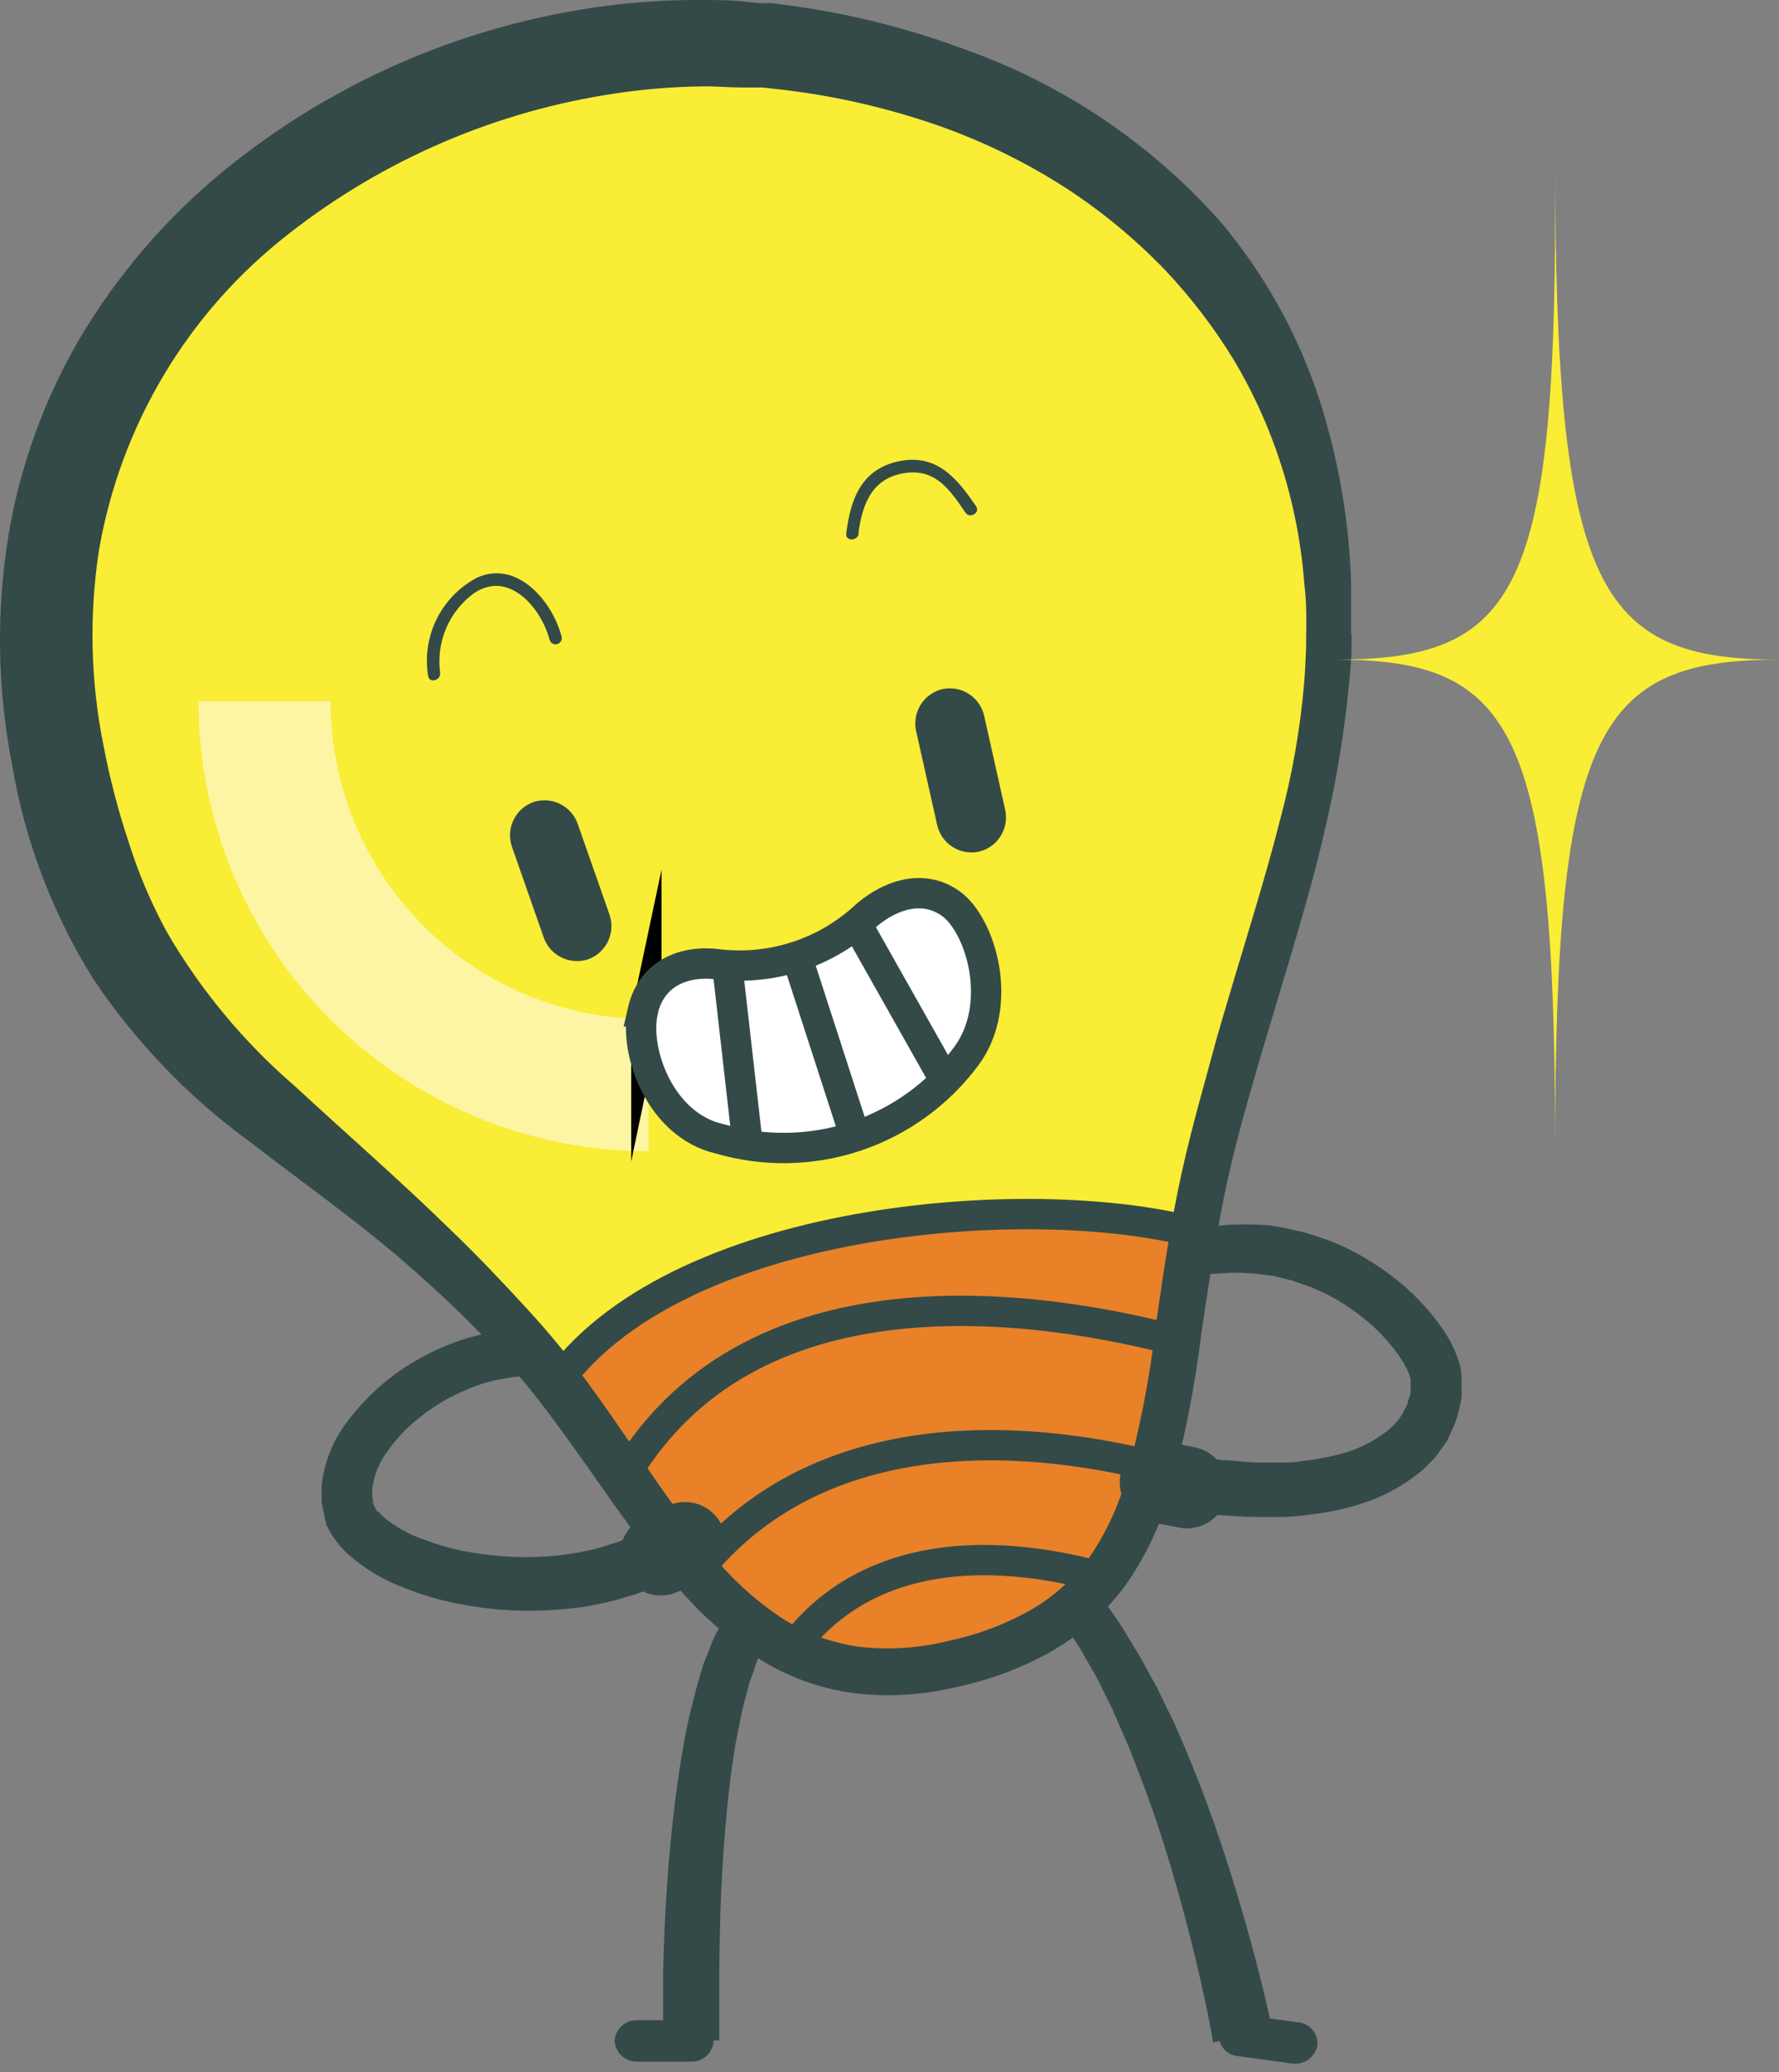 <svg width="67" height="78" viewBox="0 0 67 78" fill="none" xmlns="http://www.w3.org/2000/svg">
<rect x="0" y="0" width="67" height="78" fill="#808080" stroke="none"/>
<path d="M50.045 23.866C50.298 10.927 40.937 2.968 28.643 1.7C15.664 0.372 -2.12 10.994 2.421 29.781C5.076 40.668 11.529 41.538 19.548 50.407C24.613 56.01 27.05 64.348 35.308 62.761C45.266 60.889 43.155 52.392 45.704 42.739C47.749 35.025 49.919 30.159 50.045 23.866Z" fill="#F9ED35"/>
<path d="M45.287 46.483C39.226 44.598 24.966 45.229 20.678 52.458L27.124 60.577L30.31 62.469L33.377 62.96L36.77 62.237L41.417 59.833L42.778 57.955L44.51 52.066L45.287 46.483Z" fill="#E88128"/>
<path d="M24.422 40.847C20.587 40.847 16.909 39.324 14.198 36.612C11.486 33.901 9.963 30.223 9.963 26.388" stroke="#FDF5A3" stroke-width="4.973" stroke-miterlimit="10"/>
<path d="M24.223 57.125C23.855 57.303 23.573 57.619 23.437 58.005C23.301 58.39 23.324 58.814 23.5 59.183C23.588 59.365 23.711 59.528 23.862 59.663C24.013 59.798 24.189 59.901 24.38 59.968C24.571 60.034 24.774 60.063 24.976 60.051C25.178 60.039 25.375 59.988 25.558 59.9L26.467 59.468C26.649 59.38 26.813 59.257 26.947 59.106C27.082 58.955 27.186 58.779 27.252 58.588C27.319 58.397 27.347 58.194 27.335 57.992C27.324 57.79 27.272 57.592 27.184 57.41C27.097 57.227 26.974 57.064 26.823 56.928C26.672 56.793 26.497 56.688 26.305 56.621C26.114 56.554 25.912 56.525 25.709 56.536C25.507 56.548 25.309 56.599 25.126 56.687L24.223 57.125Z" fill="#344A48"/>
<path d="M44.404 57.496C44.602 57.536 44.806 57.536 45.004 57.497C45.202 57.458 45.39 57.38 45.557 57.267C45.725 57.155 45.869 57.011 45.981 56.843C46.093 56.675 46.171 56.486 46.209 56.288C46.249 56.09 46.249 55.886 46.21 55.687C46.171 55.489 46.093 55.3 45.981 55.132C45.868 54.964 45.724 54.819 45.556 54.706C45.388 54.594 45.2 54.516 45.001 54.476L44.012 54.277C43.611 54.199 43.195 54.282 42.855 54.51C42.516 54.738 42.28 55.091 42.2 55.492C42.16 55.69 42.16 55.895 42.2 56.094C42.24 56.293 42.318 56.482 42.431 56.65C42.544 56.818 42.689 56.963 42.858 57.075C43.026 57.187 43.216 57.265 43.415 57.304L44.404 57.496Z" fill="#344A48"/>
<path d="M23.147 76.815C23.159 77.034 23.257 77.239 23.42 77.386C23.583 77.533 23.797 77.609 24.016 77.598H26.008C26.227 77.609 26.442 77.533 26.605 77.386C26.767 77.239 26.866 77.034 26.878 76.815C26.864 76.597 26.765 76.393 26.602 76.248C26.439 76.103 26.226 76.027 26.008 76.038H24.016C23.799 76.027 23.585 76.103 23.422 76.248C23.259 76.393 23.16 76.597 23.147 76.815Z" fill="#344A48"/>
<path d="M45.905 76.509C45.892 76.616 45.901 76.724 45.932 76.826C45.962 76.929 46.013 77.025 46.081 77.108C46.149 77.19 46.234 77.258 46.329 77.307C46.424 77.356 46.529 77.385 46.636 77.392L48.627 77.665C48.845 77.704 49.07 77.656 49.253 77.532C49.437 77.408 49.565 77.218 49.61 77.001C49.623 76.894 49.614 76.786 49.583 76.683C49.553 76.581 49.502 76.485 49.434 76.402C49.366 76.32 49.281 76.252 49.186 76.203C49.091 76.154 48.986 76.125 48.879 76.118L46.888 75.846C46.67 75.808 46.446 75.856 46.263 75.98C46.08 76.104 45.952 76.293 45.905 76.509Z" fill="#344A48"/>
<path d="M35.297 31.062C35.376 31.399 35.584 31.693 35.877 31.879C36.17 32.065 36.524 32.129 36.864 32.057C37.201 31.978 37.495 31.77 37.681 31.477C37.867 31.184 37.931 30.83 37.859 30.491L37.063 26.933C36.983 26.595 36.775 26.301 36.482 26.115C36.19 25.929 35.836 25.865 35.496 25.937C35.158 26.016 34.865 26.224 34.679 26.517C34.493 26.81 34.429 27.164 34.5 27.503L35.297 31.062Z" fill="#344A48"/>
<path d="M20.484 35.304C20.603 35.628 20.843 35.893 21.154 36.043C21.465 36.193 21.823 36.216 22.15 36.107C22.476 35.99 22.743 35.75 22.894 35.438C23.045 35.127 23.069 34.769 22.96 34.441L21.752 30.995C21.633 30.669 21.392 30.403 21.079 30.253C20.767 30.103 20.408 30.081 20.079 30.192C19.755 30.311 19.489 30.551 19.34 30.862C19.189 31.173 19.167 31.531 19.276 31.858L20.484 35.304Z" fill="#344A48"/>
<path d="M24.342 38.166C24.023 39.666 24.973 42.295 27.164 42.812C30.436 43.543 34.094 42.64 36.278 39.792C37.745 37.887 36.869 35.012 35.767 34.202C34.672 33.386 33.391 33.877 32.521 34.7C31.802 35.351 30.954 35.841 30.031 36.139C29.109 36.436 28.134 36.534 27.17 36.426C25.909 36.24 24.654 36.698 24.342 38.192V38.166Z" stroke="#010101" stroke-width="1.142" stroke-miterlimit="10"/>
<path d="M49.197 23.873V23.381C49.197 23.049 49.197 22.565 49.123 21.981C48.994 20.247 48.632 18.539 48.048 16.902C47.637 15.748 47.114 14.636 46.488 13.583C45.746 12.363 44.878 11.224 43.899 10.184C42.773 9.012 41.516 7.972 40.155 7.084C38.63 6.102 36.995 5.304 35.282 4.707C33.404 4.058 31.46 3.613 29.487 3.379L28.717 3.293H28.517H28.338H27.927C27.442 3.293 26.918 3.24 26.393 3.253C25.328 3.268 24.266 3.355 23.213 3.512C18.712 4.171 14.461 5.992 10.879 8.797C7.082 11.744 4.529 16.008 3.722 20.746C3.351 23.183 3.412 25.666 3.902 28.081C4.137 29.312 4.455 30.525 4.851 31.713C5.221 32.888 5.706 34.025 6.298 35.105C7.57 37.286 9.197 39.24 11.111 40.887C13.043 42.673 15.094 44.452 17.019 46.338C17.989 47.267 18.911 48.243 19.814 49.225C20.724 50.209 21.571 51.249 22.35 52.339C23.897 54.47 25.231 56.66 26.798 58.499C27.537 59.407 28.404 60.201 29.374 60.856C30.291 61.465 31.336 61.854 32.428 61.991C33.526 62.108 34.635 62.031 35.707 61.766C36.768 61.544 37.791 61.166 38.741 60.644C39.626 60.145 40.397 59.466 41.005 58.652C41.582 57.815 42.03 56.895 42.332 55.924C42.895 53.955 43.295 51.943 43.527 49.909C43.813 47.917 44.098 45.979 44.503 44.147C44.908 42.315 45.406 40.642 45.831 39.048C46.747 35.889 47.623 33.187 48.188 30.943C48.654 29.228 48.965 27.475 49.117 25.705C49.163 25.094 49.183 24.623 49.19 24.311C49.197 23.999 49.19 23.833 49.19 23.833L49.197 23.873ZM50.903 23.873C50.903 23.873 50.903 24.045 50.903 24.377C50.903 24.709 50.863 25.214 50.796 25.858C50.611 27.711 50.3 29.549 49.867 31.361C49.336 33.691 48.466 36.426 47.537 39.553C47.086 41.106 46.588 42.786 46.209 44.525C45.831 46.264 45.545 48.17 45.247 50.168C44.992 52.297 44.566 54.401 43.972 56.461C43.611 57.602 43.078 58.681 42.392 59.661C41.645 60.68 40.693 61.53 39.597 62.157C38.498 62.775 37.312 63.222 36.079 63.485C34.818 63.797 33.512 63.883 32.222 63.737C30.876 63.567 29.586 63.093 28.451 62.35C27.343 61.607 26.345 60.713 25.484 59.694C23.764 57.703 22.403 55.519 20.876 53.481C20.131 52.455 19.319 51.48 18.447 50.56C17.564 49.617 16.621 48.734 15.652 47.871C13.707 46.138 11.556 44.631 9.392 42.965C7.085 41.281 5.092 39.205 3.503 36.831C1.973 34.376 0.938 31.645 0.456 28.792C-0.096 25.973 -0.147 23.078 0.304 20.241C0.762 17.415 1.775 14.708 3.284 12.275C4.745 9.938 6.598 7.869 8.761 6.161C12.814 2.951 17.662 0.9 22.788 0.226C23.99 0.069 25.201 -0.007 26.413 0C27.011 0 27.601 0 28.219 0.08L28.63 0.12H28.856H29.075L29.925 0.233C32.108 0.541 34.251 1.084 36.318 1.853C40.011 3.159 43.315 5.376 45.924 8.299C47.881 10.607 49.291 13.328 50.046 16.258C50.54 18.099 50.82 19.99 50.883 21.894C50.883 22.558 50.883 23.049 50.883 23.375C50.883 23.7 50.883 23.866 50.883 23.866L50.903 23.873Z" fill="#344A48"/>
<path d="M45.287 46.47C39.312 44.744 25.75 45.64 21.056 51.94" stroke="#344A48" stroke-width="1.142" stroke-miterlimit="10"/>
<path d="M44.69 50.559C39.292 49.099 28.093 47.333 23.347 55.87" stroke="#344A48" stroke-width="1.142" stroke-miterlimit="10"/>
<path d="M43.765 55.266C36.204 53.347 29.711 54.549 26.067 59.389" stroke="#344A48" stroke-width="1.142" stroke-miterlimit="10"/>
<path d="M41.683 59.416C36.08 57.842 31.957 59.004 29.734 62.197" stroke="#344A48" stroke-width="1.142" stroke-miterlimit="10"/>
<path d="M19.987 51.801H19.734C19.512 51.809 19.29 51.833 19.07 51.874L18.659 51.947L18.148 52.086C17.744 52.223 17.352 52.39 16.973 52.584C16.525 52.822 16.102 53.104 15.711 53.427C15.285 53.771 14.909 54.173 14.596 54.622C14.282 55.034 14.082 55.522 14.019 56.036C14.019 56.142 14.019 56.255 14.019 56.362L14.058 56.508V56.581C14.098 56.687 14.005 56.448 14.019 56.474V56.534C14.092 56.667 14.184 56.913 14.238 56.899C14.291 56.886 14.297 56.986 14.43 57.085C14.873 57.459 15.382 57.748 15.931 57.935C16.506 58.157 17.102 58.322 17.71 58.426C18.805 58.619 19.922 58.659 21.029 58.546L21.693 58.453L22.297 58.327C22.675 58.247 22.961 58.121 23.253 58.048L24.049 57.722L24.932 59.614C24.932 59.614 24.574 59.767 23.937 60.006C23.605 60.092 23.213 60.239 22.755 60.331L22.025 60.477L21.208 60.57C19.913 60.689 18.608 60.625 17.331 60.378C16.599 60.242 15.883 60.033 15.194 59.754C14.425 59.466 13.716 59.039 13.102 58.492C12.906 58.315 12.732 58.115 12.585 57.895C12.465 57.727 12.363 57.546 12.279 57.357V57.298C12.279 57.298 12.193 57.078 12.233 57.178V57.118L12.193 56.939L12.12 56.574C12.107 56.333 12.107 56.091 12.12 55.85C12.223 55.011 12.546 54.215 13.056 53.54C13.863 52.45 14.916 51.565 16.13 50.958C16.607 50.716 17.105 50.516 17.617 50.36L18.28 50.188C18.486 50.141 18.699 50.115 18.878 50.088C19.131 50.051 19.386 50.029 19.641 50.022H19.894L19.987 51.801Z" fill="#344A48"/>
<path d="M45.201 46.204L46.203 46.105C46.645 46.079 47.089 46.079 47.531 46.105C47.777 46.105 48.035 46.158 48.308 46.204L49.164 46.397C49.45 46.49 49.755 46.583 50.06 46.696C50.366 46.809 50.678 46.948 50.983 47.114C51.629 47.453 52.236 47.86 52.795 48.329C53.402 48.842 53.936 49.436 54.382 50.095C54.644 50.479 54.843 50.903 54.973 51.349C55.012 51.501 55.037 51.657 55.046 51.814V51.947C55.046 51.987 55.046 51.874 55.046 52.046V52.252V52.524C55.04 52.632 55.024 52.738 54.999 52.843C54.947 53.095 54.878 53.343 54.794 53.587C54.694 53.806 54.594 54.018 54.488 54.25L54.077 54.821C53.931 54.994 53.765 55.147 53.605 55.306C52.967 55.848 52.233 56.267 51.441 56.541C50.75 56.773 50.035 56.931 49.31 57.012C48.982 57.06 48.652 57.088 48.321 57.098C48.009 57.098 47.697 57.098 47.411 57.098C46.821 57.098 46.296 57.052 45.825 57.019L44.617 56.866L43.581 56.68L44.019 54.622L44.955 54.808L46.037 54.961C46.456 54.961 46.927 55.047 47.438 55.047C47.697 55.047 47.962 55.047 48.235 55.047C48.507 55.047 48.786 55.047 49.071 54.987C49.656 54.925 50.234 54.807 50.797 54.635C51.341 54.453 51.849 54.177 52.297 53.819C52.39 53.726 52.497 53.64 52.583 53.54C52.669 53.44 52.736 53.328 52.815 53.228L52.988 52.883C53.028 52.777 53.041 52.677 53.081 52.577C53.113 52.509 53.129 52.434 53.127 52.358V52.086V51.947V51.88C53.127 52.046 53.127 51.927 53.127 51.96C53.127 51.96 53.127 51.927 53.127 51.887C53.051 51.637 52.937 51.399 52.789 51.183C52.452 50.669 52.045 50.205 51.581 49.803C51.135 49.418 50.65 49.082 50.133 48.8C49.888 48.661 49.629 48.568 49.396 48.455L48.673 48.203L48.009 48.037C47.79 47.997 47.584 47.983 47.385 47.95C47.059 47.918 46.73 47.902 46.402 47.904L45.4 47.964L45.201 46.204Z" fill="#344A48"/>
<path d="M28.942 61.619C28.942 61.619 28.836 61.838 28.637 62.23C28.535 62.443 28.45 62.666 28.385 62.893C28.338 63.013 28.292 63.146 28.245 63.279C28.199 63.411 28.159 63.597 28.113 63.763C28.006 64.13 27.92 64.502 27.854 64.878C27.761 65.277 27.688 65.701 27.621 66.153C27.482 67.043 27.382 68.012 27.303 68.981C27.137 70.926 27.097 72.884 27.09 74.358C27.09 75.088 27.09 75.686 27.09 76.131C27.09 76.576 27.09 76.795 27.09 76.795L24.973 76.854C24.973 76.854 24.973 76.602 24.973 76.151C24.973 75.699 24.973 75.082 24.973 74.332C25.006 72.825 25.092 70.813 25.311 68.802C25.417 67.793 25.544 66.81 25.716 65.848C25.789 65.376 25.882 64.918 25.988 64.487C26.095 64.055 26.194 63.644 26.307 63.265C26.36 63.073 26.42 62.893 26.466 62.721C26.513 62.548 26.606 62.369 26.665 62.21C26.759 61.938 26.872 61.674 27.004 61.42L27.323 60.816L28.942 61.619Z" fill="#344A48"/>
<path d="M41.362 59.96L41.8 60.571C41.933 60.77 42.106 60.982 42.292 61.301L42.909 62.317L43.573 63.518L44.237 64.886C44.662 65.842 45.087 66.877 45.472 67.92C46.235 70.004 46.859 72.129 47.284 73.742C47.49 74.545 47.656 75.216 47.762 75.694L47.928 76.45L45.691 76.868C45.691 76.868 45.644 76.61 45.558 76.158C45.472 75.707 45.332 75.049 45.153 74.26C44.788 72.693 44.243 70.615 43.566 68.59C43.228 67.575 42.849 66.599 42.471 65.656L41.893 64.328L41.329 63.186L40.811 62.284C40.672 62.011 40.486 61.766 40.367 61.567L39.948 60.943L41.362 59.96Z" fill="#344A48"/>
<path d="M24.209 38.066C23.871 39.586 24.873 42.348 27.084 42.859C28.763 43.355 30.554 43.325 32.215 42.774C33.877 42.222 35.329 41.174 36.378 39.772C37.845 37.814 36.935 34.813 35.807 34.01C34.678 33.2 33.337 33.777 32.488 34.581C31.764 35.225 30.913 35.711 29.991 36.008C29.068 36.305 28.094 36.407 27.13 36.307C25.882 36.121 24.548 36.546 24.203 38.066H24.209Z" fill="white" stroke="#344A48" stroke-width="1.142" stroke-miterlimit="10"/>
<path d="M32.262 34.773L35.588 40.667" stroke="#344A48" stroke-width="1.142" stroke-miterlimit="10"/>
<path d="M30.117 36.333L32.095 42.441" stroke="#344A48" stroke-width="1.142" stroke-miterlimit="10"/>
<path d="M27.389 36.333L28.166 43.157" stroke="#344A48" stroke-width="1.142" stroke-miterlimit="10"/>
<path d="M58.569 7.834V6.015C58.569 22.127 60.149 24.828 67 24.828C60.149 24.828 58.569 27.484 58.569 43.204C58.569 27.464 57.016 24.828 50.297 24.828C57.016 24.828 58.569 22.392 58.569 7.834Z" fill="#F9ED35"/>
<path d="M16.575 25.313C16.501 24.754 16.577 24.185 16.795 23.665C17.013 23.145 17.366 22.692 17.817 22.352C19.145 21.41 20.386 22.884 20.698 24.079C20.714 24.138 20.753 24.189 20.806 24.221C20.86 24.252 20.924 24.26 20.983 24.244C21.043 24.229 21.094 24.19 21.125 24.136C21.157 24.083 21.165 24.019 21.149 23.959C20.804 22.631 19.47 21.051 17.956 21.748C17.303 22.095 16.775 22.637 16.446 23.299C16.117 23.961 16.005 24.71 16.124 25.439C16.164 25.738 16.615 25.612 16.575 25.313Z" fill="#344A48"/>
<path d="M32.328 20.082C32.481 18.914 32.879 17.931 34.187 17.792C35.282 17.679 35.813 18.495 36.358 19.292C36.524 19.544 36.929 19.292 36.763 19.06C36.046 18.004 35.282 17.068 33.862 17.36C32.441 17.652 32.029 18.788 31.87 20.082C31.83 20.381 32.302 20.374 32.342 20.082H32.328Z" fill="#344A48"/>
</svg>
